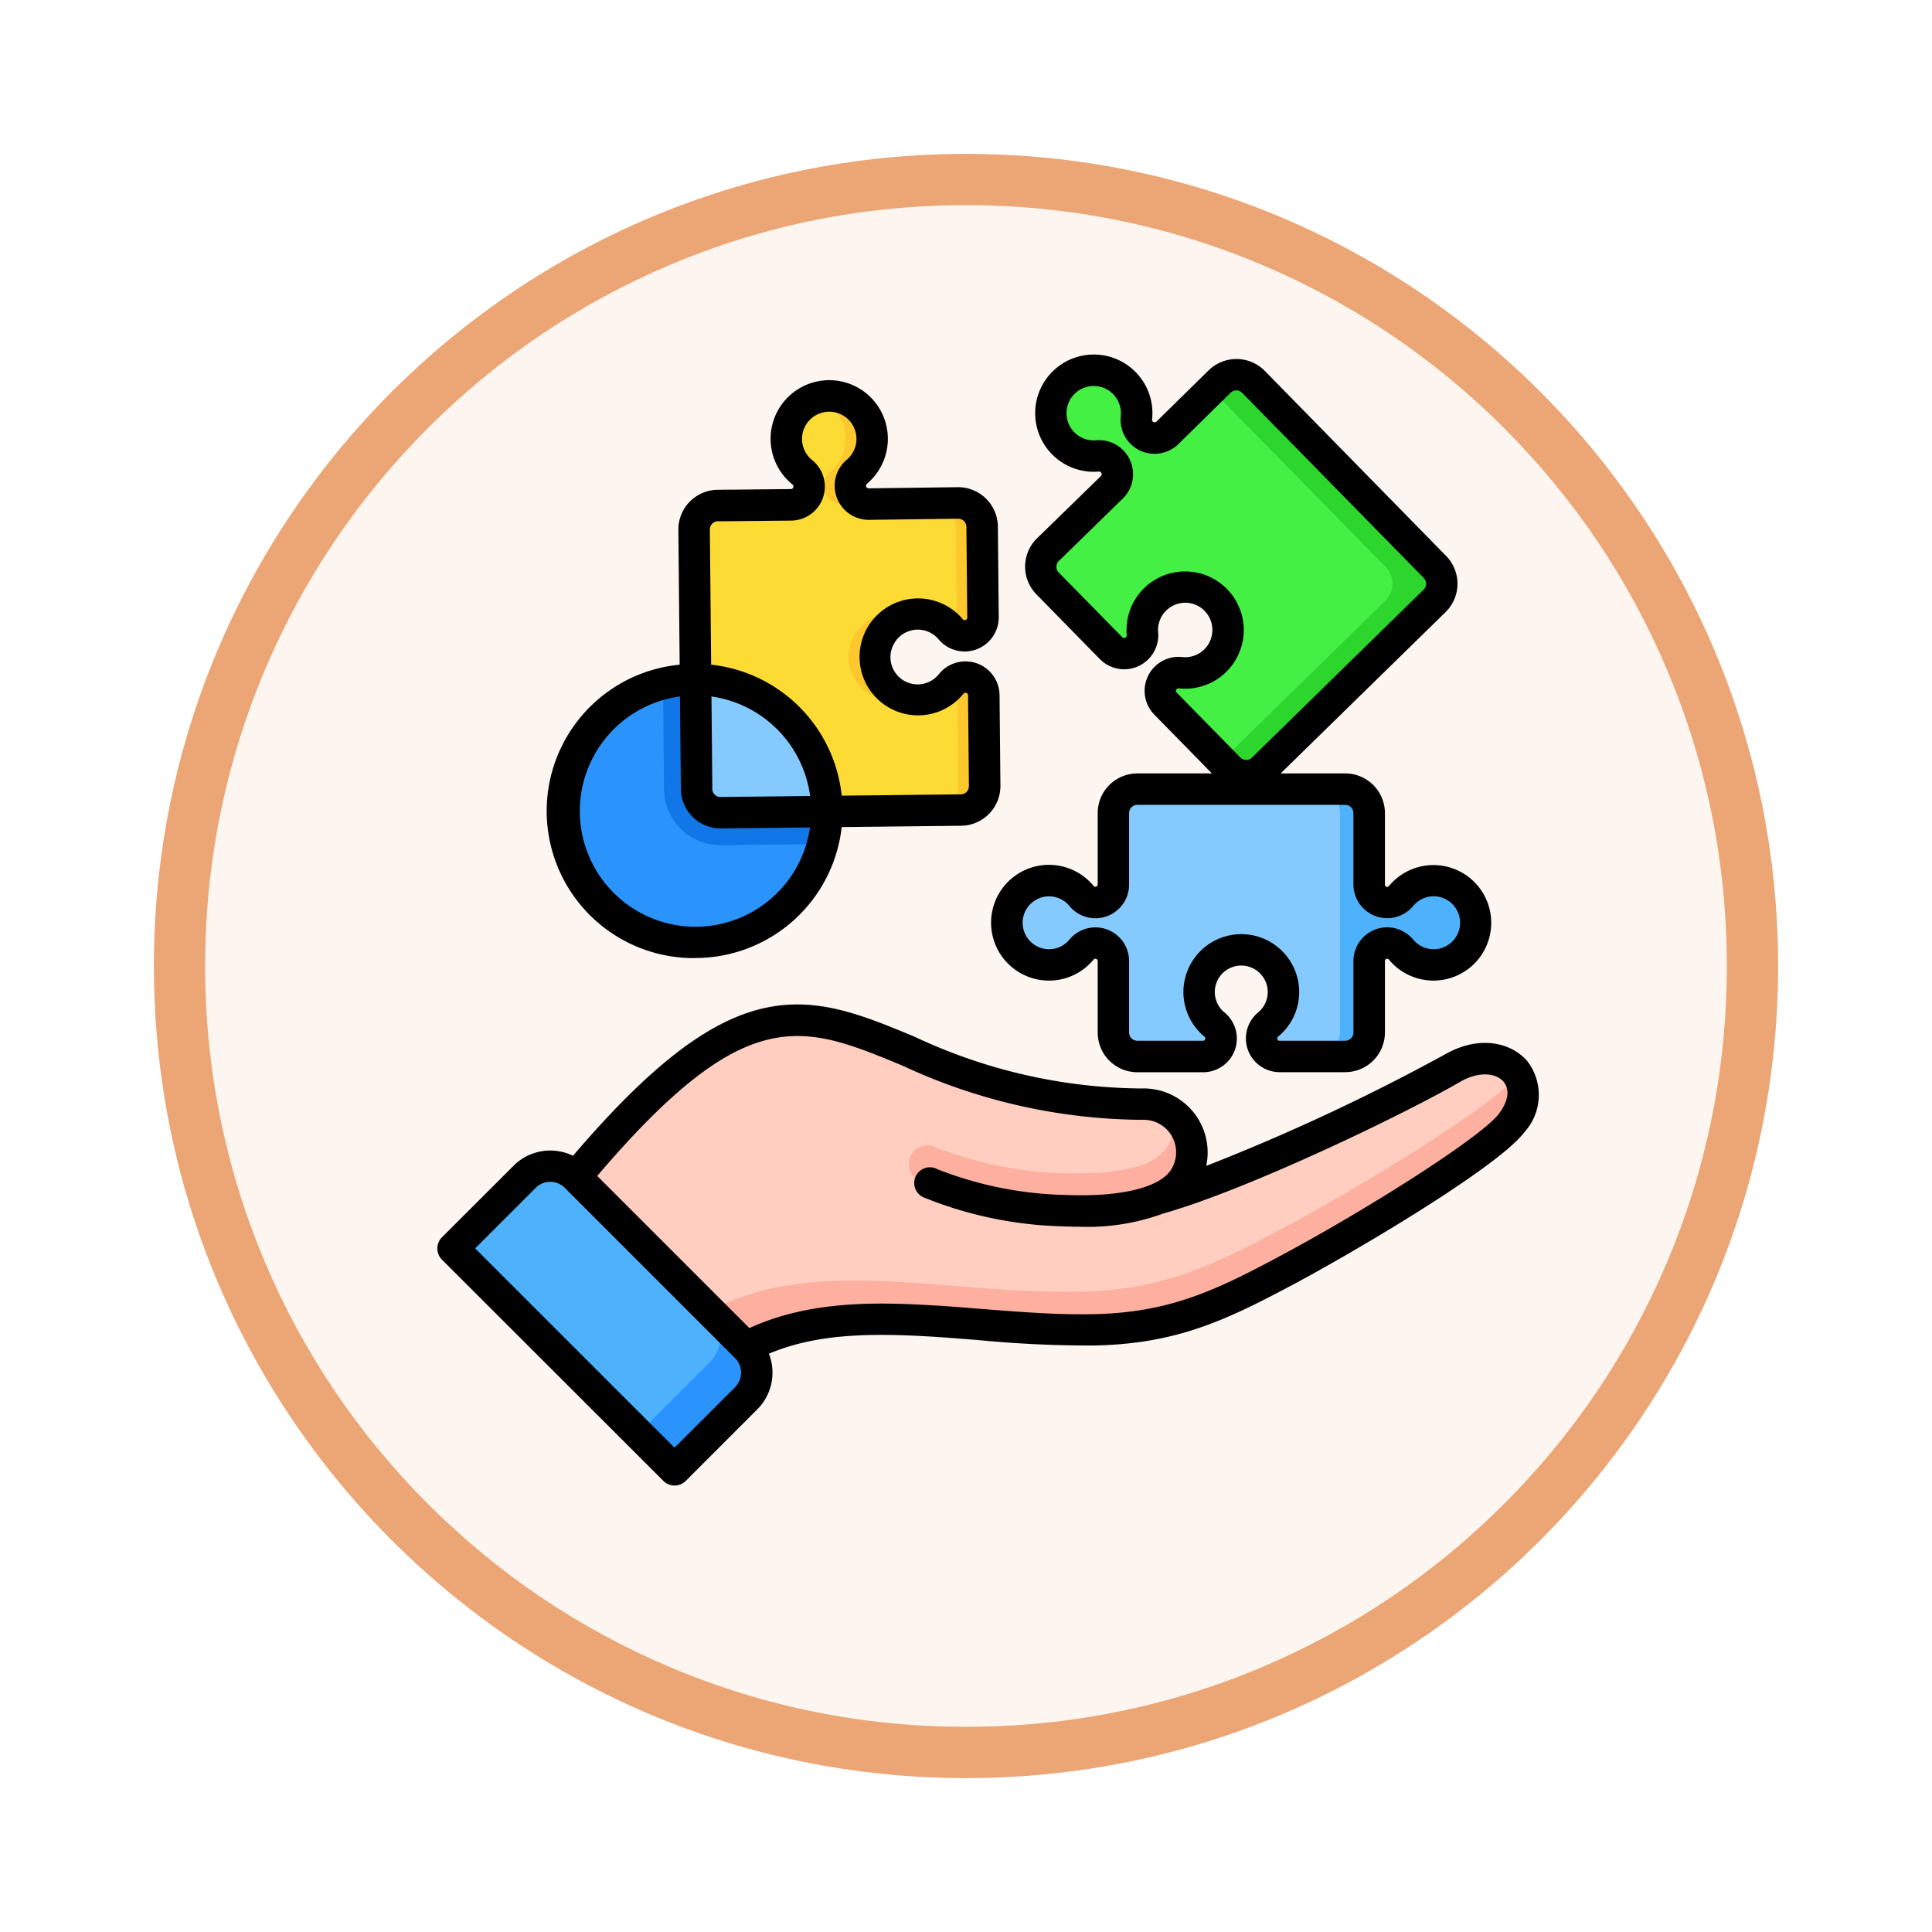 <svg xmlns="http://www.w3.org/2000/svg" xmlns:xlink="http://www.w3.org/1999/xlink" width="113" height="113" viewBox="0 0 113 113">
  <defs>
    <filter id="Trazado_982547" x="0" y="0" width="113" height="113" filterUnits="userSpaceOnUse">
      <feOffset dy="3" input="SourceAlpha"/>
      <feGaussianBlur stdDeviation="3" result="blur"/>
      <feFlood flood-opacity="0.161"/>
      <feComposite operator="in" in2="blur"/>
      <feComposite in="SourceGraphic"/>
    </filter>
  </defs>
  <g id="Grupo_1224591" data-name="Grupo 1224591" transform="translate(-3601 -7848.751)">
    <g id="Grupo_1224460" data-name="Grupo 1224460" transform="translate(3610 7854.751)">
      <g id="Grupo_1224085" data-name="Grupo 1224085" transform="translate(0 0)">
        <g id="Grupo_1223184" data-name="Grupo 1223184">
          <g id="Grupo_1211216" data-name="Grupo 1211216">
            <g id="Grupo_1210737" data-name="Grupo 1210737">
              <g id="Grupo_1210537" data-name="Grupo 1210537">
                <g id="Grupo_1164202" data-name="Grupo 1164202">
                  <g id="Grupo_1158168" data-name="Grupo 1158168">
                    <g id="Grupo_1152576" data-name="Grupo 1152576">
                      <g id="Grupo_1148633" data-name="Grupo 1148633">
                        <g id="Grupo_1148525" data-name="Grupo 1148525">
                          <g transform="matrix(1, 0, 0, 1, -9, -6)" filter="url(#Trazado_982547)">
                            <g id="Trazado_982547-2" data-name="Trazado 982547" transform="translate(9 6)" fill="#fcf5f0">
                              <path d="M 47.5 93.5 C 41.289 93.5 35.265 92.284 29.595 89.886 C 24.118 87.569 19.198 84.252 14.973 80.027 C 10.748 75.802 7.431 70.882 5.114 65.405 C 2.716 59.735 1.5 53.711 1.5 47.5 C 1.5 41.289 2.716 35.265 5.114 29.595 C 7.431 24.118 10.748 19.198 14.973 14.973 C 19.198 10.748 24.118 7.431 29.595 5.114 C 35.265 2.716 41.289 1.5 47.5 1.5 C 53.711 1.5 59.735 2.716 65.405 5.114 C 70.882 7.431 75.802 10.748 80.027 14.973 C 84.252 19.198 87.569 24.118 89.886 29.595 C 92.284 35.265 93.5 41.289 93.5 47.5 C 93.5 53.711 92.284 59.735 89.886 65.405 C 87.569 70.882 84.252 75.802 80.027 80.027 C 75.802 84.252 70.882 87.569 65.405 89.886 C 59.735 92.284 53.711 93.5 47.5 93.5 Z" stroke="none"/>
                              <path d="M 47.5 3 C 41.491 3 35.664 4.176 30.18 6.496 C 24.881 8.737 20.122 11.946 16.034 16.034 C 11.946 20.122 8.737 24.881 6.496 30.18 C 4.176 35.664 3 41.491 3 47.5 C 3 53.509 4.176 59.336 6.496 64.82 C 8.737 70.119 11.946 74.878 16.034 78.966 C 20.122 83.054 24.881 86.263 30.18 88.504 C 35.664 90.824 41.491 92 47.5 92 C 53.509 92 59.336 90.824 64.82 88.504 C 70.119 86.263 74.878 83.054 78.966 78.966 C 83.054 74.878 86.263 70.119 88.504 64.82 C 90.824 59.336 92 53.509 92 47.5 C 92 41.491 90.824 35.664 88.504 30.18 C 86.263 24.881 83.054 20.122 78.966 16.034 C 74.878 11.946 70.119 8.737 64.82 6.496 C 59.336 4.176 53.509 3 47.5 3 M 47.5 -7.62939453125e-06 C 73.734 -7.62939453125e-06 95 21.266 95 47.5 C 95 73.734 73.734 95 47.5 95 C 21.266 95 -7.62939453125e-06 73.734 -7.62939453125e-06 47.5 C -7.62939453125e-06 21.266 21.266 -7.62939453125e-06 47.5 -7.62939453125e-06 Z" stroke="none" fill="#eca675"/>
                            </g>
                          </g>
                        </g>
                      </g>
                    </g>
                  </g>
                </g>
              </g>
            </g>
          </g>
        </g>
      </g>
    </g>
    <g id="contributing_12236795" transform="translate(3616.003 7865.488)">
      <path id="Trazado_1180937" data-name="Trazado 1180937" d="M275.8,213.295a1.053,1.053,0,0,0,.669-1.866,2.465,2.465,0,1,1,3.138,0,1.053,1.053,0,0,0,.669,1.865h3.841a1.4,1.4,0,0,0,1.4-1.4V207.72a1.053,1.053,0,0,1,1.866-.669,2.466,2.466,0,1,0,0-3.138,1.053,1.053,0,0,1-1.866-.669V199.07a1.4,1.4,0,0,0-1.4-1.4H271.96a1.4,1.4,0,0,0-1.4,1.4v4.174a1.053,1.053,0,0,1-1.866.669,2.465,2.465,0,1,0,0,3.138,1.053,1.053,0,0,1,1.865.669v4.173a1.4,1.4,0,0,0,1.4,1.4H275.8Z" transform="translate(-220.439 -168.249)" fill="#4eb1fc" fill-rule="evenodd"/>
      <path id="Trazado_1180938" data-name="Trazado 1180938" d="M277.581,207.1a2.467,2.467,0,0,1,2.027,4.327,1.053,1.053,0,0,0,.669,1.865h2.134a1.4,1.4,0,0,0,1.4-1.4V199.07a1.4,1.4,0,0,0-1.4-1.4H271.961a1.4,1.4,0,0,0-1.4,1.4v4.174a1.053,1.053,0,0,1-1.866.669,2.465,2.465,0,1,0,0,3.138,1.053,1.053,0,0,1,1.865.669v4.173a1.4,1.4,0,0,0,1.4,1.4h2.922a1.053,1.053,0,0,0,.669-1.866,2.467,2.467,0,0,1,2.03-4.326Z" transform="translate(-220.44 -168.249)" fill="#85caff" fill-rule="evenodd"/>
      <path id="Trazado_1180939" data-name="Trazado 1180939" d="M302.5,24.488l-10.04,9.823a1.4,1.4,0,0,1-1.981-.02L286.762,30.5a1.072,1.072,0,0,1,.88-1.816,2.509,2.509,0,1,0-2.237-2.28,1.072,1.072,0,0,1-1.833.843l-3.71-3.783a1.4,1.4,0,0,1,.022-1.985l3.732-3.637a1.072,1.072,0,0,0-.843-1.833,2.511,2.511,0,1,1,2.28-2.237,1.072,1.072,0,0,0,1.816.88l3.052-2.993a1.4,1.4,0,0,1,1.982.019L302.518,22.5a1.4,1.4,0,0,1-.021,1.983Z" transform="translate(-233.591 -6.081)" fill="#2dd62d" fill-rule="evenodd"/>
      <path id="Trazado_1180940" data-name="Trazado 1180940" d="M290.043,33.849,286.762,30.5a1.072,1.072,0,0,1,.88-1.816,2.509,2.509,0,1,0-2.237-2.28,1.072,1.072,0,0,1-1.833.843l-3.71-3.783a1.4,1.4,0,0,1,.022-1.985l3.732-3.637a1.072,1.072,0,0,0-.843-1.833,2.511,2.511,0,1,1,2.28-2.237,1.072,1.072,0,0,0,1.816.88l2.58-2.531,10.181,10.381a1.4,1.4,0,0,1-.02,1.983l-9.567,9.36Z" transform="translate(-233.591 -6.082)" fill="#43f043" fill-rule="evenodd"/>
      <path id="Trazado_1180941" data-name="Trazado 1180941" d="M126.542,46.822l14.045-.154a1.4,1.4,0,0,0,1.386-1.415l-.052-5.3a1.072,1.072,0,0,0-1.906-.662,2.509,2.509,0,1,1-.031-3.194,1.072,1.072,0,0,0,1.892-.7l-.052-5.3a1.4,1.4,0,0,0-1.42-1.388l-5.211.067a1.072,1.072,0,0,1-.7-1.892,2.511,2.511,0,1,0-3.194.031,1.072,1.072,0,0,1-.662,1.906l-4.274.042a1.4,1.4,0,0,0-1.388,1.415l.147,15.16a1.4,1.4,0,0,0,1.417,1.388Z" transform="translate(-99.384 -16.027)" fill="#fdc72e" fill-rule="evenodd"/>
      <path id="Trazado_1180942" data-name="Trazado 1180942" d="M140.081,40.017c-.023.023-.044.048-.065.074a2.513,2.513,0,0,1-2.725.811,2.51,2.51,0,1,1,0-4.778,2.513,2.513,0,0,1,2.692.773q.025.03.052.057a1.059,1.059,0,0,0,.3-.757l-.052-5.3a1.406,1.406,0,0,0-1.174-1.371l-3.915.05a1.1,1.1,0,0,1-.209-.017l-1.333.017a1.072,1.072,0,0,1-.7-1.892,2.512,2.512,0,0,0-.844-4.311,2.511,2.511,0,0,0-.808,4.342,1.072,1.072,0,0,1-.662,1.906l-4.274.042a1.4,1.4,0,0,0-1.388,1.415l.147,15.16a1.406,1.406,0,0,0,1.189,1.374l12.731-.139a1.4,1.4,0,0,0,1.386-1.415l-.052-5.3a1.06,1.06,0,0,0-.3-.736Z" transform="translate(-99.384 -16.831)" fill="#fcdb35" fill-rule="evenodd"/>
      <circle id="Elipse_14789" data-name="Elipse 14789" cx="7.682" cy="7.682" r="7.682" transform="translate(17.994 23.012)" fill="#2a93fc"/>
      <g id="Grupo_1224590" data-name="Grupo 1224590" transform="translate(10.578 4)">
        <path id="Trazado_1180943" data-name="Trazado 1180943" d="M92.527,309.724A2.822,2.822,0,0,0,90,305.467c-18.295,0-18.327-14.876-35.44,7.132l9.056,9.494c4.034-4.068,8.828-4.256,14.117-3.939,2.885.173,6.327.589,9.486.519,4.413-.1,7.118-1.3,10.993-3.348,4.412-2.337,12.08-6.992,13.418-8.751,1.914-2.517-.557-4.887-3.477-3.2-3.434,1.983-12.528,6.32-17.212,7.626a3.3,3.3,0,0,0,1.589-1.275Z" transform="translate(-48.785 -261.628)" fill="#fdb0a0" fill-rule="evenodd"/>
        <path id="Trazado_1180944" data-name="Trazado 1180944" d="M92.527,309.724A2.822,2.822,0,0,0,90,305.467c-18.295,0-18.327-14.876-35.44,7.132l6.99,7.328c4.226-4.168,9.237-4.36,14.758-4.029,3.041.182,6.67.621,10,.547,4.652-.1,7.5-1.366,11.589-3.53,4.605-2.44,12.575-7.274,14.1-9.169-.633-.971-2.165-1.344-3.845-.374-3.434,1.983-12.528,6.32-17.212,7.626a3.3,3.3,0,0,0,1.589-1.275Z" transform="translate(-48.785 -261.628)" fill="#ffcec0" fill-rule="evenodd"/>
        <path id="Trazado_1180945" data-name="Trazado 1180945" d="M236.788,344.086a2.828,2.828,0,0,0-1.194-3.98c1.013,1.11.334,2.685-1.255,3.263a11.074,11.074,0,0,1-3.352.5,22.2,22.2,0,0,1-8.763-1.5,1.1,1.1,0,1,0-1.016,1.954,24.736,24.736,0,0,0,9.831,1.744,12.683,12.683,0,0,0,4.16-.7,3.3,3.3,0,0,0,1.589-1.275Z" transform="translate(-193.046 -295.99)" fill="#fdb0a0" fill-rule="evenodd"/>
        <path id="Trazado_1180946" data-name="Trazado 1180946" d="M17.5,370.452,21.7,366.26a2.122,2.122,0,0,1,2.993,0l9.967,9.967a2.122,2.122,0,0,1,0,2.993l-4.193,4.193Z" transform="translate(-16.596 -318.175)" fill="#2a93fc" fill-rule="evenodd"/>
        <path id="Trazado_1180947" data-name="Trazado 1180947" d="M17.5,370.452l4.193-4.193a2.122,2.122,0,0,1,2.992,0h0l7.85,7.85a2.123,2.123,0,0,1,0,2.993l-4.193,4.193Z" transform="translate(-16.596 -318.175)" fill="#4eb1fc" fill-rule="evenodd"/>
        <path id="Trazado_1180948" data-name="Trazado 1180948" d="M120.5,158.47l-5.934.065a3.3,3.3,0,0,1-3.337-3.269l-.06-6.178a7.688,7.688,0,0,1,9.331,9.381Z" transform="translate(-97.969 -129.84)" fill="#1176e8" fill-rule="evenodd"/>
        <path id="Trazado_1180949" data-name="Trazado 1180949" d="M125.627,148.853a7.682,7.682,0,0,1,7.68,7.682c0,.011,0,.022,0,.033l-6.2.068a1.4,1.4,0,0,1-1.417-1.388l-.062-6.395Z" transform="translate(-110.526 -129.84)" fill="#85caff" fill-rule="evenodd"/>
        <path id="Trazado_1180950" data-name="Trazado 1180950" d="M24.768,23.994l.051,5.422a2.329,2.329,0,0,0,2.322,2.3h.025l5.207-.057a6.766,6.766,0,1,1-7.6-7.663Zm7.611,5.825A6.777,6.777,0,0,0,26.609,24l.051,5.4a.437.437,0,0,0,.145.34.43.43,0,0,0,.335.138h.006Zm-5.39-16.068a.478.478,0,0,0-.474.488l.076,7.9A8.607,8.607,0,0,1,34.227,29.8l6.966-.076a.479.479,0,0,0,.474-.488l-.051-5.3a.137.137,0,0,0-.1-.144.143.143,0,0,0-.171.049,3.42,3.42,0,1,1-.038-4.362.131.131,0,0,0,.164.045.133.133,0,0,0,.1-.145l-.051-5.3a.484.484,0,0,0-.487-.478l-5.213.067H35.8a1.993,1.993,0,0,1-1.278-3.515,1.592,1.592,0,1,0-2.025.019,1.989,1.989,0,0,1-1.227,3.54l-4.277.042ZM25.673,39.295a8.616,8.616,0,0,0,8.553-7.658l6.984-.077a2.325,2.325,0,0,0,2.3-2.343l-.051-5.3a1.993,1.993,0,0,0-3.543-1.23A1.59,1.59,0,0,1,37.295,20.9a1.551,1.551,0,0,1,.955-.751,1.578,1.578,0,0,1,1.208.147,1.5,1.5,0,0,1,.437.362,1.993,1.993,0,0,0,3.517-1.3l-.051-5.3a2.327,2.327,0,0,0-2.353-2.3l-5.207.067H35.8a.153.153,0,0,1-.095-.27,3.379,3.379,0,0,0,.778-.94,3.429,3.429,0,1,0-5.137.983.136.136,0,0,1,.044.17.133.133,0,0,1-.139.1l-4.277.042a2.323,2.323,0,0,0-2.3,2.343l.076,7.887A8.6,8.6,0,0,0,25.673,39.3Zm47.006,9.1c-1.095,1.434-8.066,5.82-13.115,8.492-3.574,1.9-6.244,3.145-10.578,3.24-2.164.047-4.448-.137-6.662-.314-.962-.077-1.873-.151-2.746-.2-3.385-.2-7.257-.275-10.749,1.329l-8.9-8.9C28.653,41.8,31.917,43.158,37.782,45.59a33.625,33.625,0,0,0,14.007,3.17h.032a1.9,1.9,0,0,1,1.7,2.869c-.645,1.1-3,1.666-6.289,1.522a21.644,21.644,0,0,1-7.4-1.5.919.919,0,1,0-.848,1.63,23.065,23.065,0,0,0,8.161,1.709c.348.016.7.025,1.063.025a12.844,12.844,0,0,0,4.815-.771c4.89-1.378,14.007-5.756,17.366-7.7,1.164-.673,2.126-.487,2.531-.032s.3,1.155-.247,1.88Zm-44.684,16a1.207,1.207,0,0,0,0-1.693l-9.964-9.964a1.2,1.2,0,0,0-1.7,0l-3.543,3.541,11.66,11.657ZM74.305,45.3c-.911-1.034-2.758-1.542-4.833-.345a120.494,120.494,0,0,1-13.925,6.5,3.743,3.743,0,0,0-3.777-4.529,31.624,31.624,0,0,1-13.286-3.029c-3.1-1.288-5.782-2.4-8.952-1.633-3.2.776-6.611,3.435-11.021,8.6a3.027,3.027,0,0,0-3.473.579l-4.195,4.191a.927.927,0,0,0,0,1.3L23.8,69.882a.928.928,0,0,0,.652.269.939.939,0,0,0,.652-.269l4.188-4.191a3.036,3.036,0,0,0,.677-3.252c2.689-1.129,5.675-1.227,9.5-1,.854.052,1.753.125,2.708.2a67.62,67.62,0,0,0,6.845.32c4.739-.1,7.592-1.436,11.4-3.454,3.884-2.058,12.172-6.973,13.716-9A3.242,3.242,0,0,0,74.305,45.3Zm-28.729-9.4a1.546,1.546,0,1,0,1.968,2.324,1.97,1.97,0,0,1,3.492,1.254v4.174a.482.482,0,0,0,.481.483h3.84a.115.115,0,0,0,.127-.089.114.114,0,0,0-.038-.148,3.386,3.386,0,0,1,1.278-5.883,3.414,3.414,0,0,1,.879-.116,3.388,3.388,0,0,1,2.929,5.078,3.445,3.445,0,0,1-.785.922.13.13,0,0,0-.038.148.124.124,0,0,0,.127.089h3.84a.482.482,0,0,0,.481-.483V39.472a1.972,1.972,0,0,1,3.492-1.254,1.665,1.665,0,0,0,.424.356,1.548,1.548,0,1,0-.418-2.326A1.975,1.975,0,0,1,64.157,35V30.821a.482.482,0,0,0-.481-.483H51.517a.482.482,0,0,0-.481.483V35a1.97,1.97,0,0,1-3.492,1.252,1.541,1.541,0,0,0-1.968-.354Zm8.218-12.288a.144.144,0,0,1,.133-.087h.025a3.429,3.429,0,1,0-2.942-4.33,3.586,3.586,0,0,0-.114,1.216.136.136,0,0,1-.089.153.134.134,0,0,1-.171-.032l-3.714-3.783a.434.434,0,0,1-.133-.343.416.416,0,0,1,.146-.34l3.726-3.637A1.99,1.99,0,0,0,49.1,9.016,1.591,1.591,0,1,1,50.549,7.6a1.989,1.989,0,0,0,3.372,1.634L56.97,6.237a.484.484,0,0,1,.683.006L68.27,17.067a.481.481,0,0,1-.006.683l-10.04,9.823a.485.485,0,0,1-.683-.007l-3.714-3.788a.14.14,0,0,1-.032-.173ZM43.419,38.925a3.384,3.384,0,0,1,5.542-3.845A.136.136,0,0,0,49.2,35V30.821A2.32,2.32,0,0,1,51.517,28.5h4.365l-3.366-3.435a1.989,1.989,0,0,1,1.632-3.373,1.581,1.581,0,0,0,1.7-1.156,1.591,1.591,0,0,0-1.1-1.961,1.594,1.594,0,0,0-1.961,1.107,1.547,1.547,0,0,0-.051.564,1.995,1.995,0,0,1-3.41,1.566l-3.707-3.783a2.317,2.317,0,0,1,.038-3.286l3.733-3.638a.134.134,0,0,0,.025-.171.137.137,0,0,0-.152-.089,3.429,3.429,0,1,1,3.119-3.054.133.133,0,0,0,.082.154.143.143,0,0,0,.177-.028l3.049-2.993a2.326,2.326,0,0,1,3.283.032L69.579,15.78a2.322,2.322,0,0,1-.032,3.283L59.9,28.5h3.777A2.326,2.326,0,0,1,66,30.821V35a.118.118,0,0,0,.089.126.114.114,0,0,0,.146-.041,3.378,3.378,0,1,1,0,4.306.115.115,0,0,0-.146-.041.118.118,0,0,0-.089.127v4.174a2.326,2.326,0,0,1-2.322,2.321h-3.84a1.973,1.973,0,0,1-1.253-3.494,1.611,1.611,0,0,0,.354-.421,1.548,1.548,0,0,0-1.74-2.268,1.547,1.547,0,0,0-.588,2.688,1.971,1.971,0,0,1-1.253,3.5h-3.84A2.32,2.32,0,0,1,49.2,43.645V39.471a.136.136,0,0,0-.24-.085,3.477,3.477,0,0,1-.917.778,3.388,3.388,0,0,1-4.625-1.239Z" transform="translate(-10.578 -4)" fill-rule="evenodd"/>
      </g>
    </g>
  </g>
</svg>
